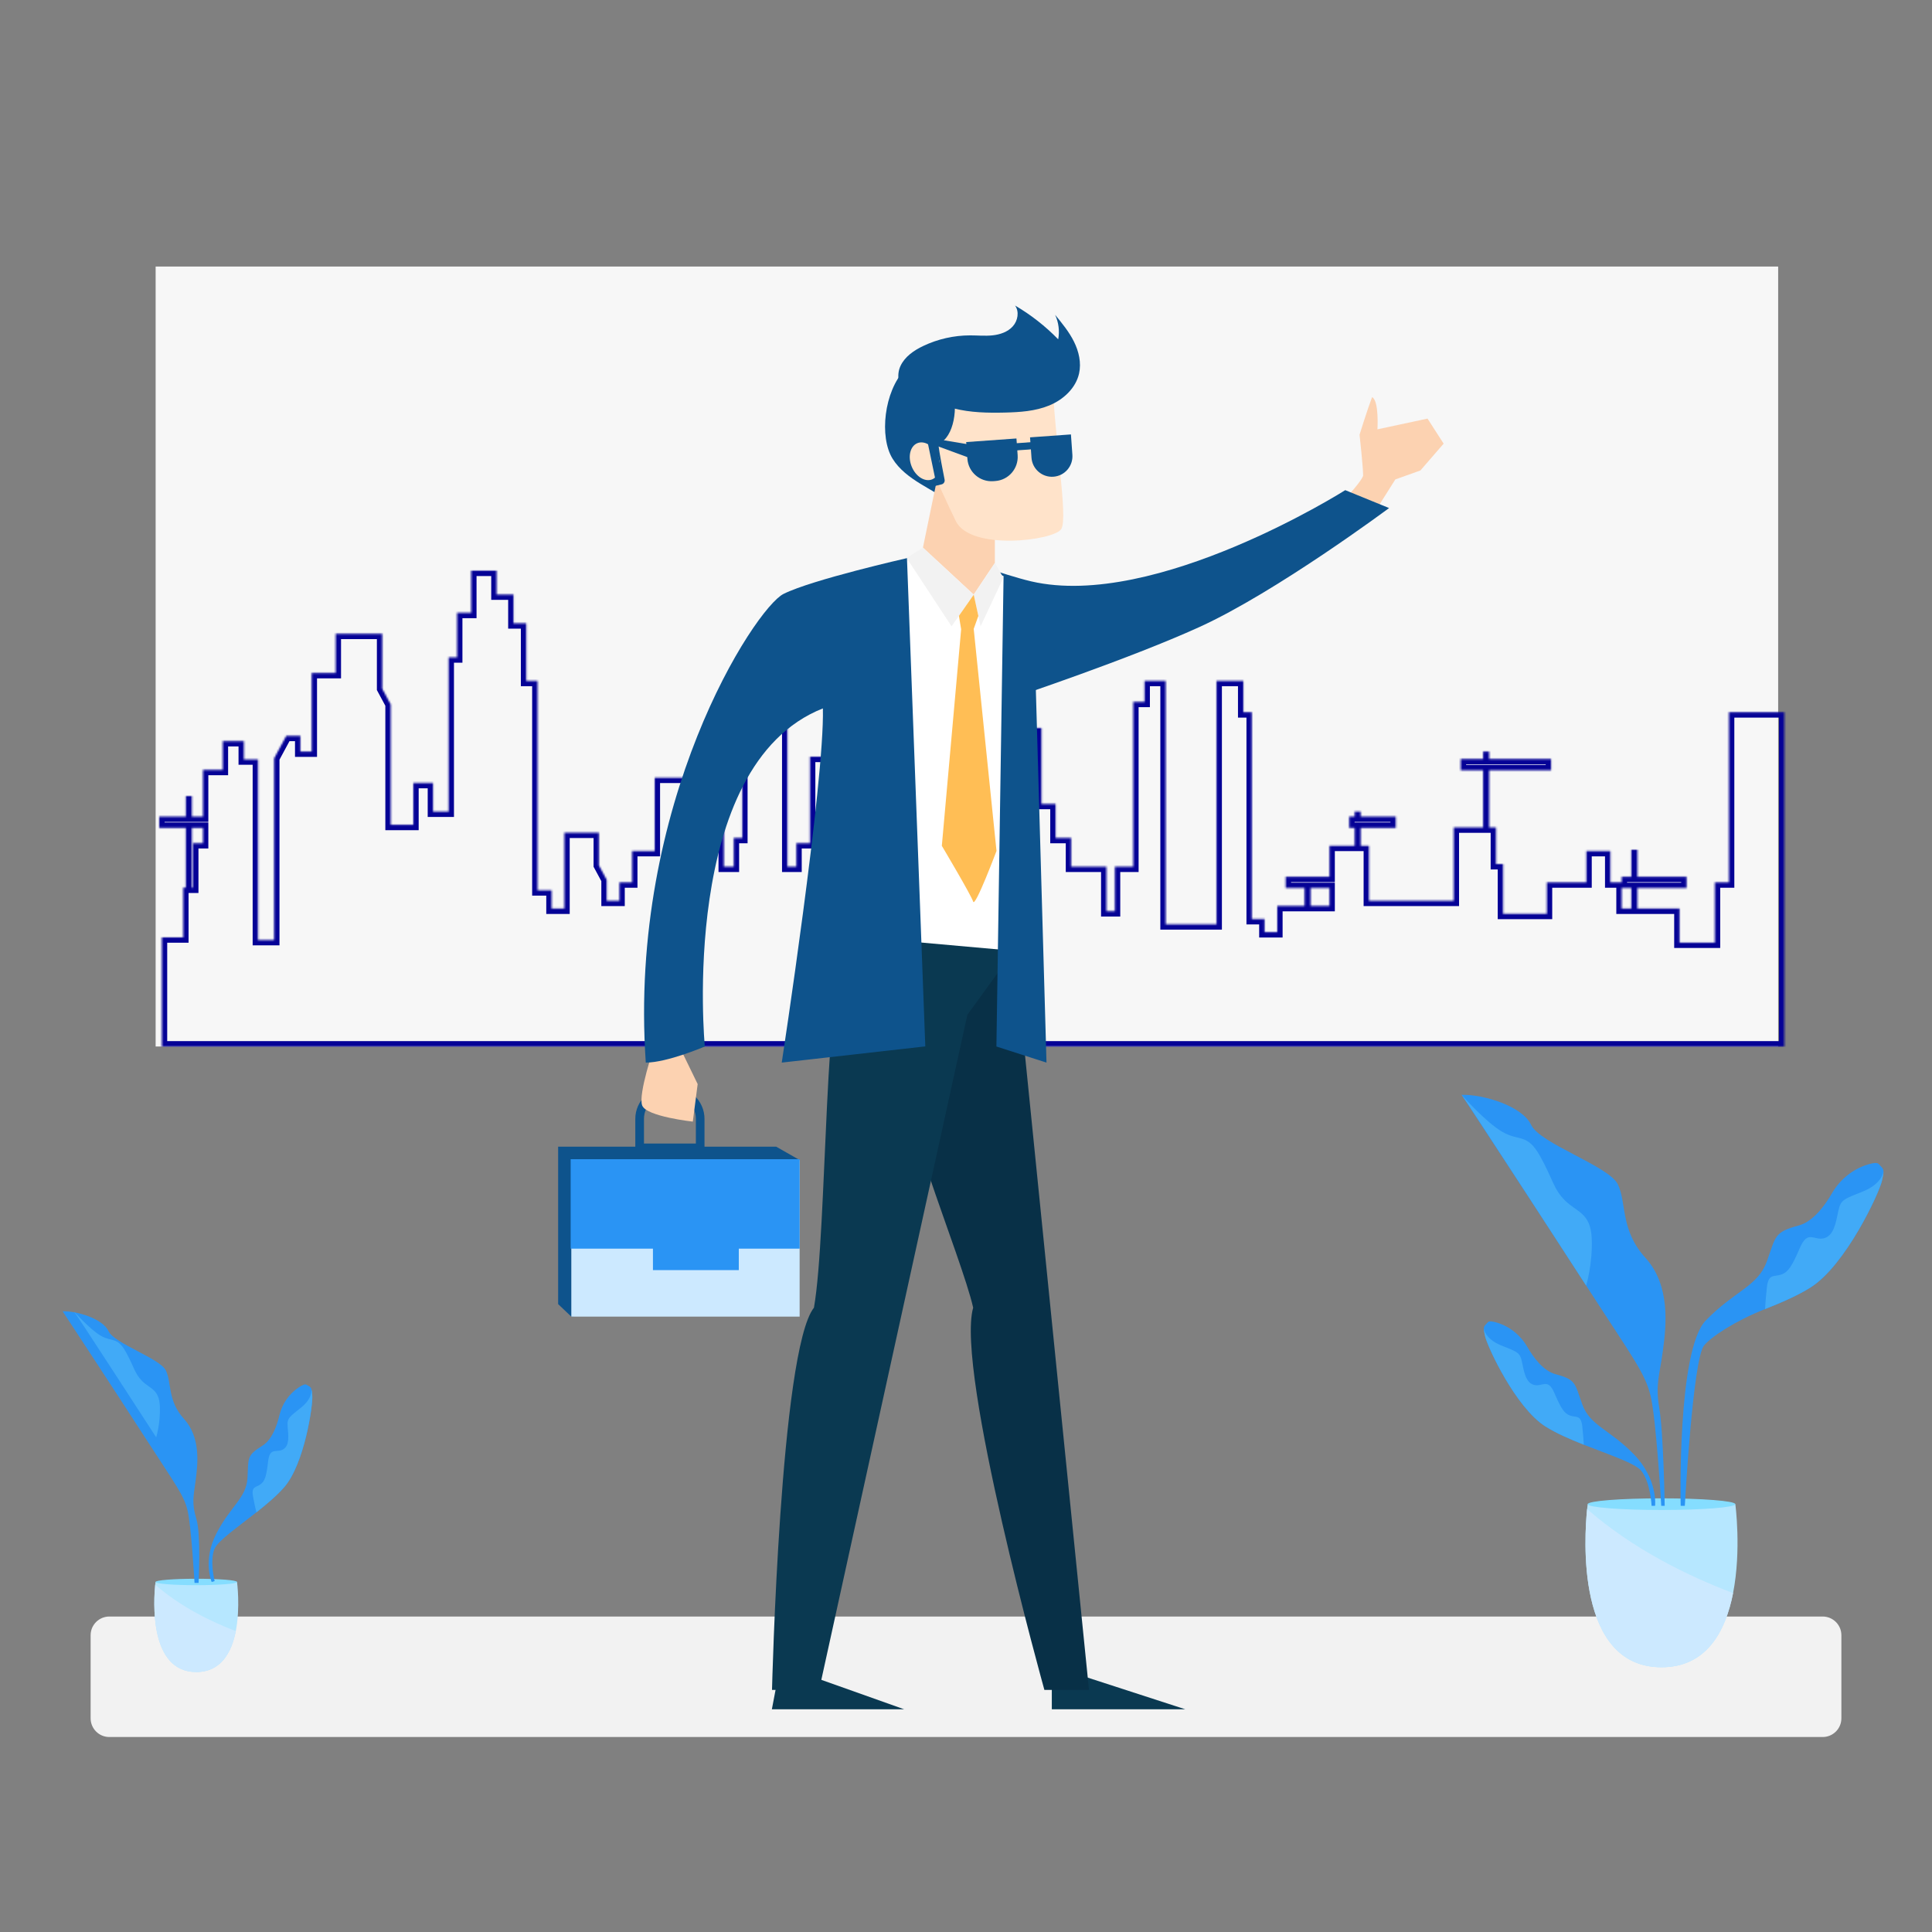 <svg width="1080" height="1080" viewBox="0 0 1080 1080" fill="none" xmlns="http://www.w3.org/2000/svg">
<rect x="0" y="0" width="1080" height="1080" fill="#808080" stroke="none"/>
<g id="cool-businessman 1">
<g id="back">
<path id="Vector" d="M87 149H994V585H87V149Z" fill="#F7F7F7"/>
<g id="Vector_2">
<mask id="path-2-inside-1_73_3" fill="white">
<path d="M966.5 398.16V493.26H958.61V526.92H938.88V507.9H915.33V496.42H942.82V490.11H915.33V474.98H911.93V490.11H906.53V493.26H900.21V475.71H886.8V493.26H864.7V510.82H840.24V483.02H836.29V462.54H832.47V430.58H867.07V424.27H832.47V420.11H829.07V424.27H816.57V430.58H829.07V462.54H812.62V503.51H765.27V472.78H760.66V462.77H780.27V456.46H760.66V453.68H757.26V456.46H754.22V462.77H757.26V472.78H743.18V490.11H718.71V496.42H729.24V506.43H713.98V521.06H706.88V513.75H699.78V398.16H695.04V380.6H680.05V516.67H651.64V380.6H639.8V392.31H633.49V484.48H623.23V509.36H618.5V484.48H598.77V468.39H590.09V449.37H582.2V406.94H569.57V423.03H538.01V484.48H521.43V464H501.71V423.03H452.78V471.32H445.17V484.48H440.16V401.09H434.63V380.6H425.16V398.16H414.9V468.39H410.17V484.48H404.65V434.74H365.98V475.71H353.35V493.26H346.25V503.51H339.15V491.8L334.81 483.76V465.47H315.47V507.9H308.37V497.65H300.48V380.6H294.17V348.42H287.07V332.32H277.6V319H263.39V342.56H255.5V367.44H250.77V453.68H242.09V437.67H231.04V461.08H218.41V393.77L213.68 384.99V354.27H187.64V376.21H174.22V420.11H167.91V411.33H160.02L155.28 420.11L153.23 423.91V525.45H144.24V424.5H136.34V414.25H124.51V430.35H113.46V456.46H107.27V444.98H103.87V456.46H89V462.77H103.87V496.19H102.41V523.99H90.47V585H997.47V398.16H966.5ZM113.46 471.32H107.94V496.19H107.27V462.77H113.46V471.32ZM743.18 506.43H732.65V496.42H743.18V506.43ZM911.93 507.9H906.53V496.42H911.93V507.9Z"/>
</mask>
<path d="M966.5 398.16V493.26H958.61V526.92H938.88V507.9H915.33V496.42H942.82V490.11H915.33V474.98H911.93V490.11H906.53V493.26H900.21V475.71H886.8V493.26H864.7V510.82H840.24V483.02H836.29V462.54H832.47V430.58H867.07V424.27H832.47V420.11H829.07V424.27H816.57V430.58H829.07V462.54H812.62V503.51H765.27V472.78H760.66V462.77H780.27V456.46H760.66V453.68H757.26V456.46H754.22V462.77H757.26V472.78H743.18V490.11H718.71V496.42H729.24V506.43H713.98V521.06H706.88V513.75H699.78V398.16H695.04V380.6H680.05V516.67H651.64V380.6H639.8V392.31H633.49V484.48H623.23V509.36H618.5V484.48H598.77V468.39H590.09V449.37H582.2V406.94H569.57V423.03H538.01V484.48H521.43V464H501.71V423.03H452.78V471.32H445.17V484.48H440.16V401.09H434.63V380.6H425.16V398.16H414.9V468.39H410.17V484.48H404.65V434.74H365.98V475.71H353.35V493.26H346.25V503.51H339.15V491.8L334.81 483.76V465.47H315.47V507.9H308.37V497.65H300.48V380.6H294.17V348.42H287.07V332.32H277.6V319H263.39V342.56H255.5V367.44H250.77V453.68H242.09V437.67H231.04V461.08H218.41V393.77L213.68 384.99V354.27H187.64V376.21H174.22V420.11H167.91V411.33H160.02L155.28 420.11L153.23 423.91V525.45H144.24V424.5H136.34V414.25H124.51V430.35H113.46V456.46H107.27V444.98H103.87V456.46H89V462.77H103.87V496.19H102.41V523.99H90.47V585H997.47V398.16H966.5ZM113.46 471.32H107.94V496.19H107.27V462.77H113.46V471.32ZM743.18 506.43H732.65V496.42H743.18V506.43ZM911.93 507.9H906.53V496.42H911.93V507.9Z" stroke="#050296" stroke-width="6" mask="url(#path-2-inside-1_73_3)"/>
</g>
<path id="Vector_3" d="M1018.91 971H61.09C55.35 971 50.66 966.31 50.66 960.57V914.08C50.66 908.34 55.35 903.65 61.09 903.65H1018.91C1024.65 903.65 1029.34 908.34 1029.34 914.08V960.57C1029.34 966.31 1024.65 971 1018.91 971V971Z" fill="#F2F2F2"/>
</g>
<g id="hand">
<path id="Vector_4" d="M765.5 291L780 268L794 263L807 248L798 234L770 240C770 240 771 224 767 222C764 230 760 243 760 243C760 243 762 261 762 266C760 271 747 284 747 284L765.5 291Z" fill="#FCD2B1"/>
<path id="Vector_5" d="M566.5 390L556 319C556 319 568.374 323.118 576.5 325C646.032 341.105 752 274 752 274L776.5 284C776.5 284 713.495 330.926 670.5 350.5C631.088 368.443 566.5 390 566.5 390Z" fill="#0E538C"/>
</g>
<g id="person">
<path id="Vector_6" d="M428.63 719.41L319.37 736L312 729V641H433.89L447 648.46L428.63 719.41Z" fill="#0E538C"/>
<path id="Vector_7" d="M319.37 648.46H447V736H319.37V648.46Z" fill="#CCE9FF"/>
<path id="Vector_8" d="M393.82 643.86H355.14V625.43C355.14 615.27 363.82 607 374.48 607C385.14 607 393.82 615.27 393.82 625.43V643.86V643.86ZM359.98 639.25H388.99V625.43C388.99 617.81 382.48 611.61 374.49 611.61C366.49 611.61 359.99 617.81 359.99 625.43V639.25H359.98Z" fill="#0E538C"/>
<path id="Vector_9" d="M447 698H319V648H447V698Z" fill="#2A94F4"/>
<path id="Vector_10" d="M365 686H413V710H365V686Z" fill="#2A94F4"/>
<path id="Vector_11" d="M365.73 585C365.73 585 356.56 611.81 359 618C361.44 624.19 387.29 626.99 387.29 626.99L390 606L379.78 585H365.73Z" fill="#FCD2B1"/>
<path id="Vector_12" d="M601.29 935.61L662.55 955.49H587.97V935.61H601.29ZM449.47 935.61L505.41 955.49H431.48L435.27 935.61H449.47Z" fill="#0A3951"/>
<path id="Vector_13" d="M567.29 533.36L608.75 944.67H583.82C583.82 944.67 534.01 766 544.01 731C537.65 702.68 497.46 608.51 506.82 596.53C516.18 584.55 533.32 522.03 533.32 522.03L567.29 533.36Z" fill="#083047"/>
<path id="Vector_14" d="M560.87 539.58L540.77 567.26L457.89 944.67H431.56C431.56 944.67 436.13 754.9 455 731C462.55 688.23 460.49 539.58 474.33 529.52C499.49 528.26 556.13 518.2 556.13 518.2L560.87 539.58V539.58Z" fill="#0A3951"/>
<path id="Vector_15" d="M565 324L561 531L505 526L499 314C507.23 313.23 536.16 313.79 542 313L565 324Z" fill="white"/>
<path id="Vector_16" d="M505.78 206.65C494.2 218.83 491.44 244.2 498.93 256.37C506.42 268.54 522.55 273.66 529.3 279.96C539.26 264.41 554.5 252.96 554.5 252.96L541.86 218.8L524.4 212.65L505.78 206.65V206.65Z" fill="#0E538C"/>
<path id="Vector_17" d="M556.13 283.95V314.69L544.31 332.42L515.93 306.12L527.17 251.67L556.13 283.95Z" fill="#FCD2B1"/>
<path id="Vector_18" d="M588.05 207.02C589.4 246.17 597.2 289.28 593.25 295.74C589.3 302.2 542.37 308.1 534.29 291.24C526.21 274.38 505.5 232.9 515.32 216.17C525.14 199.45 588.05 207.02 588.05 207.02Z" fill="#FFE3CA"/>
<path id="Vector_19" d="M532.19 217.62C535.72 226.71 533.58 244.6 524.49 248.13C525.17 253.54 527.16 263.73 528.04 268.14C528.28 269.34 527.52 270.51 526.32 270.78C523.58 271.4 521.19 272.26 521.08 271.45C520.93 270.28 507.55 220.72 507.55 220.72L532.19 217.62V217.62Z" fill="#0E538C"/>
<path id="Vector_20" d="M521.078 267.97C525.113 266.325 526.536 260.46 524.257 254.87C521.978 249.281 516.859 246.083 512.824 247.728C508.789 249.374 507.366 255.239 509.645 260.828C511.924 266.418 517.043 269.616 521.078 267.97Z" fill="#FFE3CA"/>
<path id="Vector_21" d="M523.17 247.11L527 268.07L523.28 269.98L517.25 240.95L523.17 247.11Z" fill="#0E538C"/>
<path id="Vector_22" d="M544.31 332.42L531.93 350.12L506.81 311.89L515.93 306.12L544.31 332.42ZM544.31 332.42L548.16 350.12L560.87 322.94L556.13 314.69L544.31 332.42Z" fill="#F2F2F2"/>
<path id="Vector_23" d="M546.9 344.32L544.31 351.55L557.05 475.68C557.05 475.68 545.08 507.53 544.01 504.01C542.94 500.49 526.49 472.82 526.49 472.82L537.29 351.74L536.04 344.26L544.32 332.43L546.9 344.32Z" fill="#FFBE55"/>
<path id="Vector_24" d="M507.14 219.77C502.12 216.97 500.95 209.76 503.39 204.55C505.83 199.34 510.9 195.87 516.09 193.4C524.263 189.521 533.193 187.5 542.24 187.48C546.46 187.48 550.68 187.91 554.88 187.46C559.07 187.01 563.35 185.56 566.17 182.42C568.99 179.29 569.89 174.21 567.42 170.79C576.26 175.96 584.4 182.34 591.54 189.68C592.41 185.08 591.79 180.22 589.81 175.98C593.7 180.71 597.63 185.49 600.35 190.97C603.08 196.45 604.54 202.78 603.21 208.76C601.37 217.03 594.39 223.42 586.56 226.65C578.73 229.88 570.08 230.43 561.61 230.63C552.09 230.85 542.45 230.67 533.22 228.31C523.99 225.95 516.85 227.5 511 219.99L507.14 219.77V219.77ZM556.36 268.9L555.22 268.98C547.78 269.51 541.31 263.91 540.78 256.47L540.11 247.12L568.2 245.11L568.87 254.46C569.4 261.91 563.8 268.37 556.36 268.9ZM588.86 266.49C582.55 266.94 577.06 262.19 576.61 255.87L575.8 244.48L598.66 242.85L599.47 254.24C599.92 260.55 595.17 266.04 588.86 266.49Z" fill="#0E538C"/>
<path id="Vector_25" d="M564.859 247.995L578.863 246.994L579.149 250.984L565.144 251.984L564.859 247.995Z" fill="#0E538C"/>
<path id="Vector_26" d="M542 256L514.74 245.97L515.26 244.03L541.94 248.51L542 256ZM507 312C507 312 454 324 438 332C422 340 351 449 361 594C373 594 394 585 394 585C394 585 379 428 460 396C461 437 437 594 437 594L517.25 584.94L507 312ZM561 322L557 585L585 594L579 384C603.5 384 579 328 579 328C568 323 561 322 561 322Z" fill="#0E538C"/>
</g>
<g id="right">
<path id="Vector_27" d="M928.79 932.01C953.98 932.01 964.62 911.89 968.8 890.55C973.53 866.47 970.06 840.84 970.06 840.84H887.52C887.52 840.84 887.39 841.82 887.21 843.56C885.67 858.72 880.7 932.01 928.79 932.01V932.01Z" fill="#B6E7FF"/>
<path id="Vector_28" d="M887.52 840.84C887.52 842.64 906 844.1 928.79 844.1C951.58 844.1 970.06 842.64 970.06 840.84C970.06 839.04 951.58 837.58 928.79 837.58C905.99 837.58 887.52 839.04 887.52 840.84Z" fill="#85DDFF"/>
<path id="Vector_29" d="M817.03 612.01C817.03 612.01 860.56 678.23 886.67 718.65C912.78 759.07 919.63 767.46 922.74 780.52C925.85 793.58 928.65 841.77 928.65 841.77H930.58C930.58 841.77 929.91 800.87 927.55 787.1C925.27 773.79 927.71 769.02 929.58 755.03C931.45 741.04 933.93 718.65 919.79 703.11C905.64 687.56 909.37 672.33 904.4 662.07C899.42 651.81 860.87 639.37 855.9 628.8C850.91 618.23 829.15 611.7 817.03 612.01V612.01Z" fill="#2A94F4"/>
<path id="Vector_30" d="M817.03 612.01C817.03 612.01 830.71 627.56 840.04 632.84C849.37 638.12 853.72 633.46 860.87 646.21C868.02 658.96 868.3 664.55 874.84 671.08C881.39 677.61 889.16 677.92 889.78 692.22C890.4 706.52 886.67 718.65 886.67 718.65C886.67 718.65 819.82 615.43 817.03 612.01V612.01Z" fill="#41AAF7"/>
<path id="Vector_31" d="M925.2 841.78H923.25C923.25 841.78 922.67 828.54 917.41 822.11C914.02 817.96 899.61 813.25 885.37 807.61C877.53 804.5 869.73 801.11 863.86 797.37C847.3 786.85 831.52 752.96 830.17 746.92C829.69 744.82 829.48 743.54 829.49 742.67V742.65C829.53 741.03 830.33 740.78 831.72 739.14C832.39 738.35 834.41 738.62 836.87 739.37C844.01 741.55 850.04 746.44 853.77 752.9C857.22 758.88 862.74 766.35 869.5 768.16C881.19 771.28 880.22 773.22 884.53 785.11C888.83 797 899.7 798.94 913.33 812.96C926.95 826.97 925.2 841.78 925.2 841.78V841.78Z" fill="#2A94F4"/>
<path id="Vector_32" d="M885.36 807.6C877.52 804.49 869.72 801.1 863.85 797.36C847.29 786.84 831.51 752.95 830.16 746.91C829.68 744.81 829.47 743.53 829.48 742.66C829.53 743.06 830.3 748.42 838.92 751.99C847.87 755.68 849.63 755.68 850.79 761.34C851.96 766.98 852.94 773.03 857.61 774.2C862.28 775.37 865.21 770.11 868.9 778.68C872.6 787.25 874.37 790.17 877.77 791.34C881.17 792.51 883.75 790.76 884.51 797.38C884.97 801.41 885.23 805.24 885.36 807.6V807.6Z" fill="#41AAF7"/>
<path id="Vector_33" d="M939.51 841.78H941.82C941.82 841.78 946.34 759.79 952.56 752.18C956.57 747.27 969.82 738.46 986.69 731.78C995.98 728.1 1005.21 724.08 1012.17 719.66C1031.78 707.2 1050.47 667.06 1052.07 659.91C1052.64 657.42 1052.89 655.91 1052.87 654.87V654.84C1052.83 652.92 1051.87 652.63 1050.23 650.69C1049.44 649.75 1047.05 650.08 1044.13 650.96C1035.67 653.54 1028.54 659.33 1024.11 666.99C1020.02 674.07 1013.48 682.92 1005.47 685.06C991.63 688.76 992.78 691.05 987.67 705.13C982.58 719.21 969.7 721.5 953.57 738.11C937.43 754.71 939.51 841.78 939.51 841.78V841.78Z" fill="#2A94F4"/>
<path id="Vector_34" d="M986.69 731.77C995.98 728.09 1005.21 724.07 1012.17 719.65C1031.78 707.19 1050.47 667.05 1052.07 659.9C1052.64 657.41 1052.89 655.9 1052.87 654.86C1052.81 655.33 1051.9 661.68 1041.69 665.91C1031.09 670.28 1029.01 670.28 1027.63 676.98C1026.25 683.67 1025.08 690.82 1019.55 692.21C1014.01 693.59 1010.55 687.37 1006.18 697.51C1001.79 707.66 999.7 711.12 995.68 712.5C991.65 713.88 988.59 711.81 987.69 719.66C987.15 724.44 986.84 728.98 986.69 731.77Z" fill="#41AAF7"/>
<path id="Vector_35" d="M928.79 932.01C953.98 932.01 964.62 911.89 968.8 890.55C944.11 881.19 913.01 866.18 887.21 843.56C885.67 858.72 880.7 932.01 928.79 932.01Z" fill="#CCE9FF"/>
</g>
<g id="left">
<path id="Vector_36" d="M109.72 934.67C123.63 934.67 129.5 923.56 131.81 911.78C134.42 898.49 132.5 884.34 132.5 884.34H86.94C86.94 884.34 86.87 884.88 86.77 885.84C85.92 894.2 83.17 934.67 109.72 934.67Z" fill="#B6E7FF"/>
<path id="Vector_37" d="M86.94 884.33C86.94 885.33 97.14 886.13 109.73 886.13C122.31 886.13 132.52 885.32 132.52 884.33C132.52 883.33 122.32 882.53 109.73 882.53C97.14 882.53 86.94 883.34 86.94 884.33Z" fill="#85DDFF"/>
<path id="Vector_38" d="M35 733.01C35 733.01 63.77 776.77 81.02 803.49C98.27 830.21 102.8 835.75 104.85 844.38C106.91 853.01 108.75 884.86 108.75 884.86H111.01C111.01 884.86 112.45 857.94 109.78 849.11C107.11 840.28 108.14 836.78 109.37 827.54C110.6 818.29 112.25 803.5 102.9 793.23C93.55 782.96 96.02 772.89 92.73 766.11C89.44 759.33 63.96 751.11 60.68 744.13C57.4 737.12 43.01 732.8 35 733.01V733.01Z" fill="#2A94F4"/>
<path id="Vector_39" d="M41.29 733.01C41.29 733.01 50.33 743.28 56.49 746.78C62.65 750.27 65.53 747.19 70.26 755.61C74.99 764.03 75.17 767.73 79.49 772.05C83.82 776.36 88.95 776.57 89.36 786.02C89.77 795.47 87.31 803.48 87.31 803.48C87.31 803.48 43.14 735.27 41.29 733.01V733.01Z" fill="#41AAF7"/>
<path id="Vector_40" d="M118.33 884.33L119.98 883.84C119.98 883.84 117.12 872.52 119.94 865.76C121.75 861.4 132.72 853.78 143.32 845.41C149.15 840.8 154.88 835.97 158.89 831.33C170.21 818.26 174.95 785.66 174.57 780.22C174.44 778.32 174.3 777.19 174.07 776.46L174.06 776.44C173.62 775.08 172.88 775.07 171.29 774.05C170.53 773.55 168.89 774.29 167 775.55C161.52 779.19 157.67 784.84 156.16 791.25C154.76 797.17 151.99 804.87 146.74 808.11C137.66 813.7 138.97 815.09 138.34 826.22C137.72 837.34 129.03 841.73 121.08 857.01C113.11 872.28 118.33 884.33 118.33 884.33Z" fill="#2A94F4"/>
<path id="Vector_41" d="M143.32 845.41C149.15 840.8 154.88 835.97 158.89 831.33C170.21 818.26 174.95 785.66 174.57 780.22C174.44 778.32 174.3 777.19 174.07 776.46C174.13 776.81 174.84 781.53 168.46 786.72C161.84 792.1 160.36 792.55 160.8 797.62C161.24 802.68 161.94 808.03 158.29 810.2C154.64 812.37 150.84 808.67 149.89 816.83C148.93 825 148.18 827.91 145.6 829.76C143.02 831.61 140.4 830.78 141.44 836.57C142.08 840.08 142.83 843.38 143.32 845.41V845.41Z" fill="#41AAF7"/>
<path id="Vector_42" d="M109.72 934.67C123.63 934.67 129.5 923.56 131.81 911.78C118.18 906.61 101.01 898.32 86.77 885.84C85.92 894.2 83.17 934.67 109.72 934.67V934.67Z" fill="#CCE9FF"/>
</g>
</g>
</svg>
